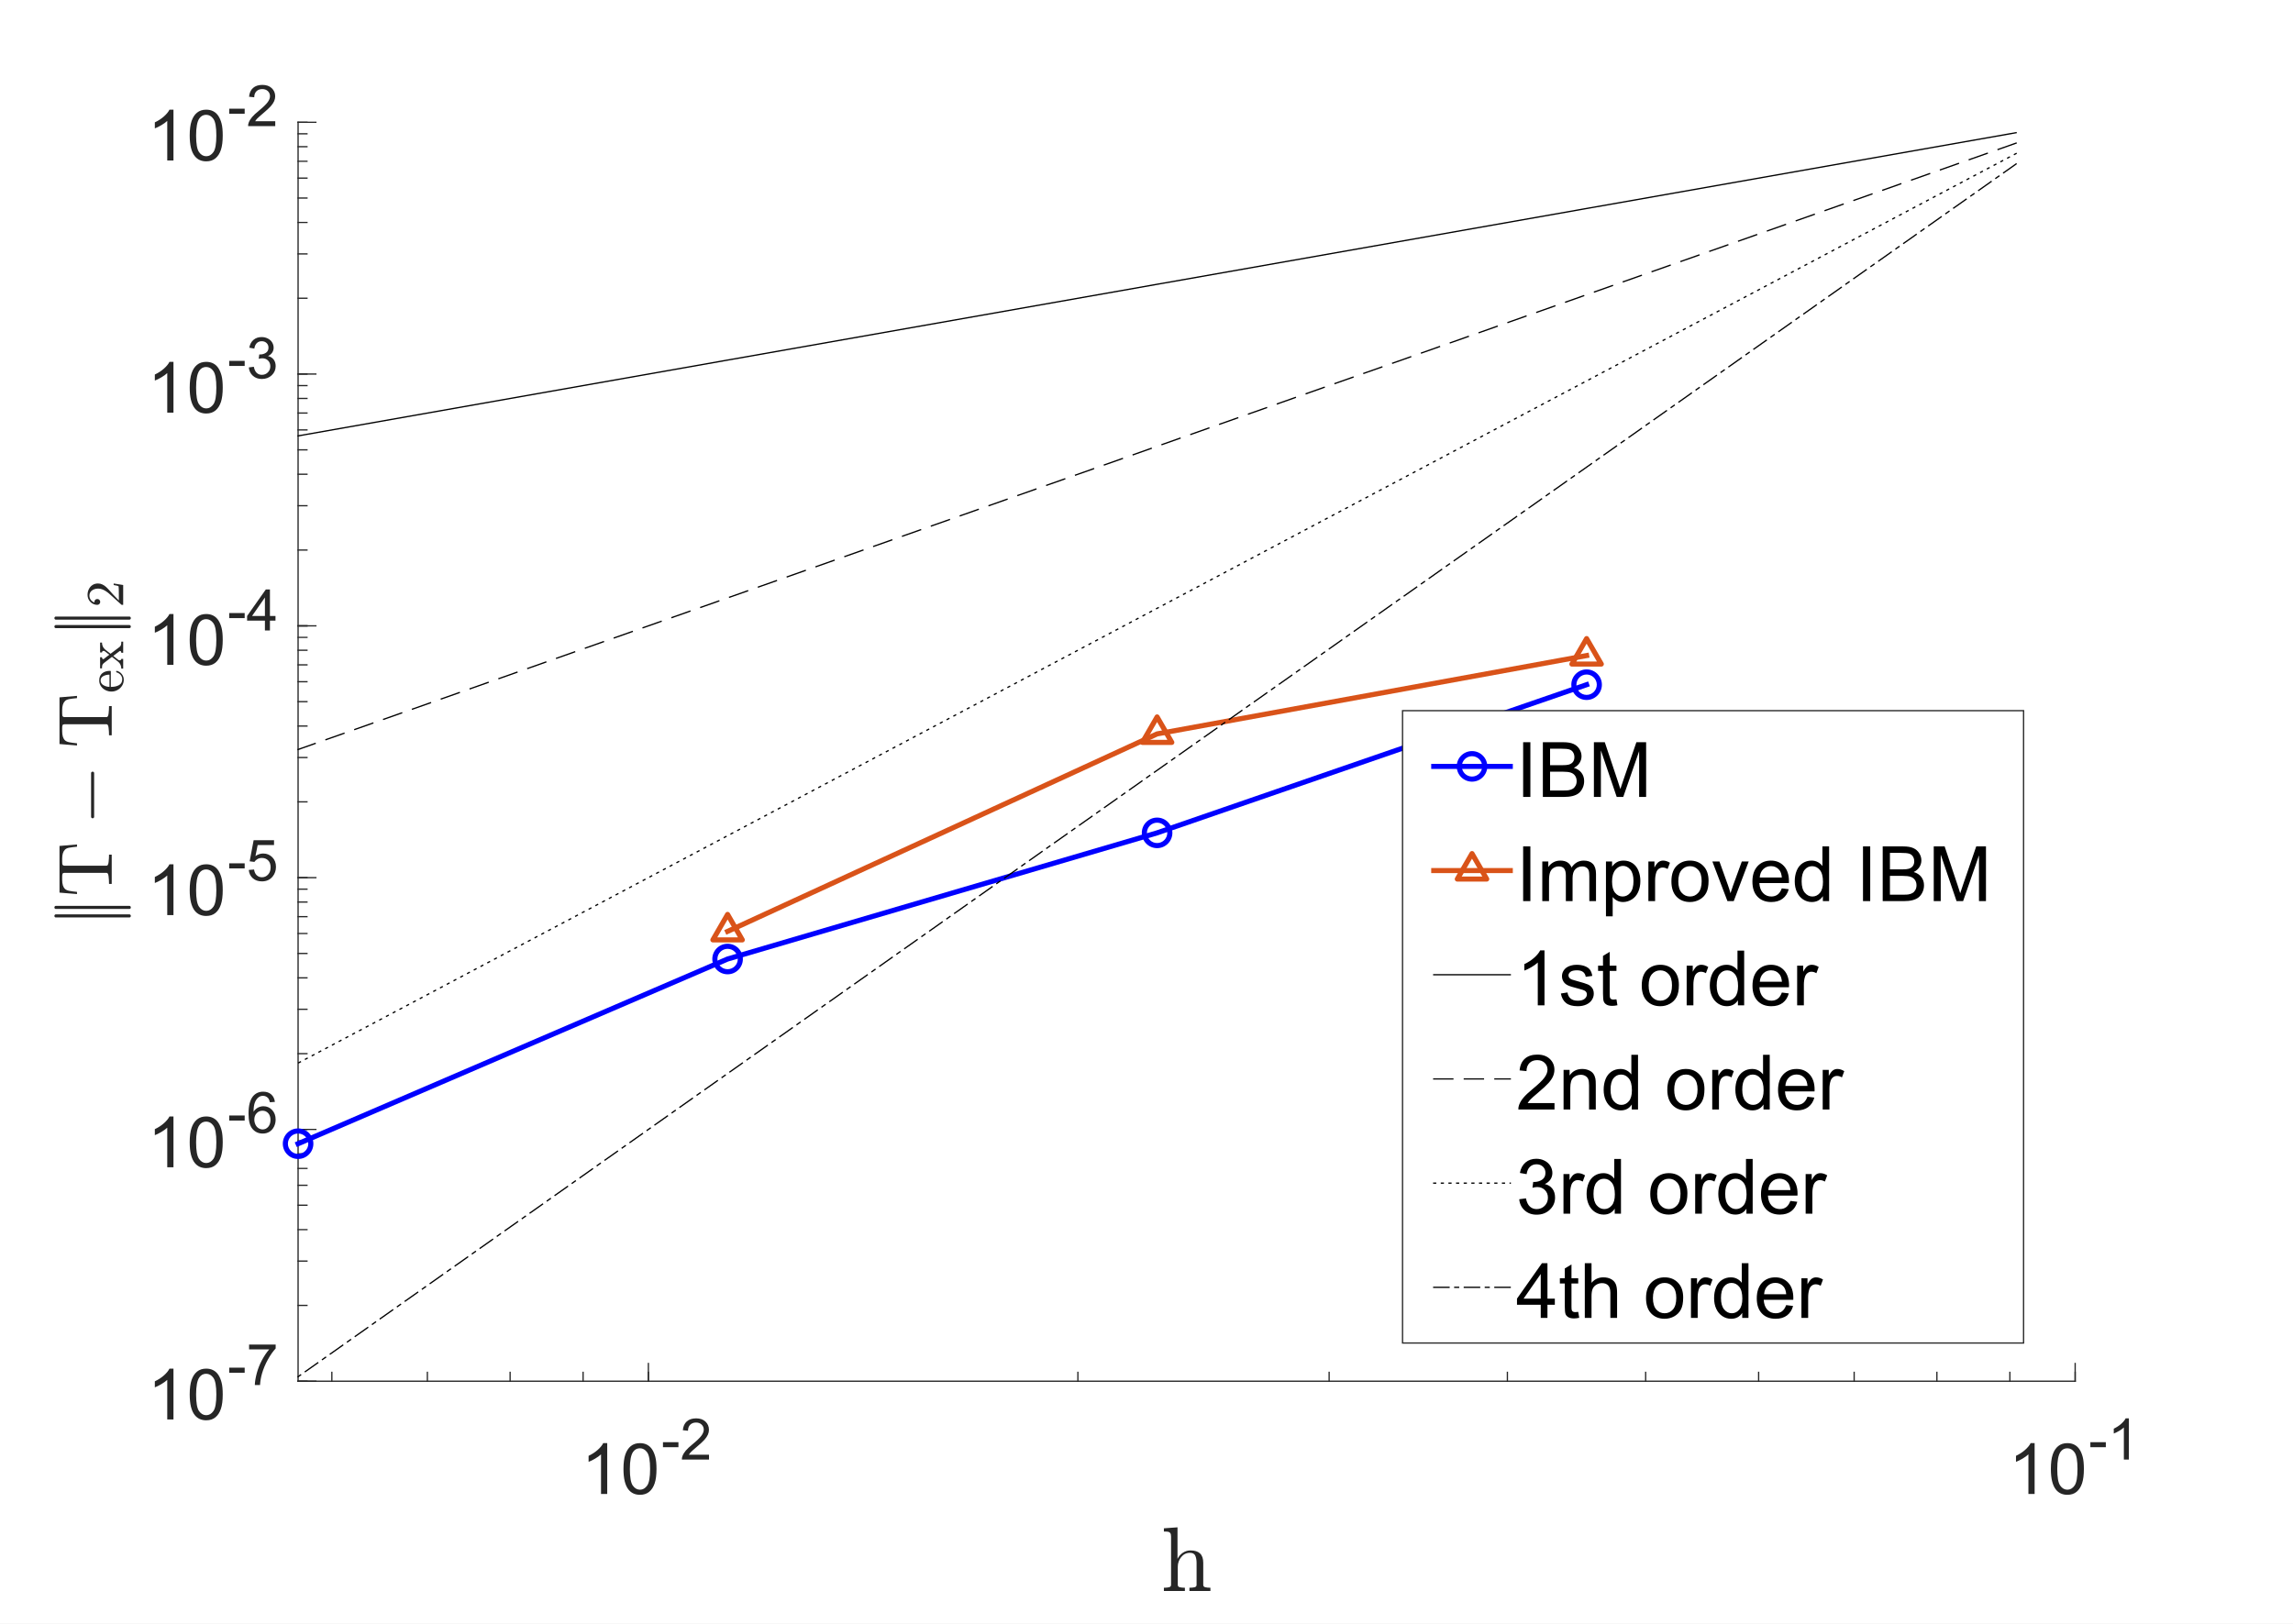 <?xml version="1.0"?>
<!DOCTYPE svg PUBLIC '-//W3C//DTD SVG 1.0//EN'
          'http://www.w3.org/TR/2001/REC-SVG-20010904/DTD/svg10.dtd'>
<svg xmlns:xlink="http://www.w3.org/1999/xlink" style="fill-opacity:1; color-rendering:auto; color-interpolation:auto; text-rendering:auto; stroke:black; stroke-linecap:square; stroke-miterlimit:10; shape-rendering:auto; stroke-opacity:1; fill:black; stroke-dasharray:none; font-weight:normal; stroke-width:1; font-family:'Dialog'; font-style:normal; stroke-linejoin:miter; font-size:12px; stroke-dashoffset:0; image-rendering:auto;" width="1200" height="850" xmlns="http://www.w3.org/2000/svg"
><rect width="100%" height="100%" fill="#333333" stroke="none"/><!--Generated by the Batik Graphics2D SVG Generator--><defs id="genericDefs"
  /><g
  ><defs id="defs1"
    ><clipPath clipPathUnits="userSpaceOnUse" id="clipPath1"
      ><path d="M0 0 L1200 0 L1200 850 L0 850 L0 0 Z"
      /></clipPath
    ></defs
    ><g style="fill:white; stroke:white;"
    ><rect x="0" y="0" width="1200" style="clip-path:url(#clipPath1); stroke:none;" height="850"
    /></g
    ><g style="fill:white; text-rendering:optimizeSpeed; color-rendering:optimizeSpeed; image-rendering:optimizeSpeed; shape-rendering:crispEdges; stroke:white; color-interpolation:sRGB;"
    ><rect x="0" width="1200" height="850" y="0" style="stroke:none;"
      /><path style="stroke:none;" d="M156 723 L1086 723 L1086 64 L156 64 Z"
    /></g
    ><g style="fill:rgb(38,38,38); text-rendering:geometricPrecision; image-rendering:optimizeQuality; color-rendering:optimizeQuality; stroke-linejoin:round; stroke:rgb(38,38,38); color-interpolation:linearRGB; stroke-width:0.667;"
    ><line y2="723" style="fill:none;" x1="156" x2="1086" y1="723"
      /><line y2="713.7" style="fill:none;" x1="339.32" x2="339.32" y1="723"
      /><line y2="713.7" style="fill:none;" x1="1086" x2="1086" y1="723"
      /><line y2="718.35" style="fill:none;" x1="173.669" x2="173.669" y1="723"
      /><line y2="718.35" style="fill:none;" x1="223.657" x2="223.657" y1="723"
      /><line y2="718.35" style="fill:none;" x1="266.959" x2="266.959" y1="723"
      /><line y2="718.35" style="fill:none;" x1="305.153" x2="305.153" y1="723"
      /><line y2="718.35" style="fill:none;" x1="339.32" x2="339.32" y1="723"
      /><line y2="718.35" style="fill:none;" x1="564.093" x2="564.093" y1="723"
      /><line y2="718.35" style="fill:none;" x1="695.577" x2="695.577" y1="723"
      /><line y2="718.35" style="fill:none;" x1="788.866" x2="788.866" y1="723"
      /><line y2="718.35" style="fill:none;" x1="861.227" x2="861.227" y1="723"
      /><line y2="718.35" style="fill:none;" x1="920.35" x2="920.35" y1="723"
      /><line y2="718.35" style="fill:none;" x1="970.338" x2="970.338" y1="723"
      /><line y2="718.35" style="fill:none;" x1="1013.639" x2="1013.639" y1="723"
      /><line y2="718.35" style="fill:none;" x1="1051.834" x2="1051.834" y1="723"
      /><line y2="718.35" style="fill:none;" x1="1086" x2="1086" y1="723"
    /></g
    ><g transform="translate(304,782)" style="font-size:37.333px; fill:rgb(38,38,38); text-rendering:geometricPrecision; color-rendering:optimizeQuality; image-rendering:optimizeQuality; stroke:rgb(38,38,38); color-interpolation:linearRGB;"
    ><path style="stroke:none;" d="M13.781 0 L10.531 0 L10.531 -20.719 Q9.359 -19.609 7.453 -18.484 Q5.547 -17.359 4.031 -16.797 L4.031 -19.953 Q6.75 -21.234 8.797 -23.055 Q10.844 -24.875 11.688 -26.594 L13.781 -26.594 L13.781 0 ZM22.283 -13.062 Q22.283 -17.766 23.251 -20.625 Q24.22 -23.484 26.126 -25.039 Q28.033 -26.594 30.923 -26.594 Q33.048 -26.594 34.658 -25.734 Q36.267 -24.875 37.314 -23.258 Q38.361 -21.641 38.962 -19.32 Q39.564 -17 39.564 -13.062 Q39.564 -8.406 38.603 -5.539 Q37.642 -2.672 35.736 -1.109 Q33.83 0.453 30.923 0.453 Q27.095 0.453 24.908 -2.297 Q22.283 -5.594 22.283 -13.062 ZM25.626 -13.062 Q25.626 -6.547 27.158 -4.383 Q28.689 -2.219 30.923 -2.219 Q33.158 -2.219 34.689 -4.391 Q36.22 -6.562 36.22 -13.062 Q36.22 -19.609 34.689 -21.758 Q33.158 -23.906 30.892 -23.906 Q28.642 -23.906 27.314 -22 Q25.626 -19.578 25.626 -13.062 Z"
    /></g
    ><g transform="translate(346,764)" style="font-size:29.867px; fill:rgb(38,38,38); text-rendering:geometricPrecision; color-rendering:optimizeQuality; image-rendering:optimizeQuality; stroke:rgb(38,38,38); color-interpolation:linearRGB;"
    ><path style="stroke:none;" d="M0.953 -6.453 L0.953 -9.094 L9.047 -9.094 L9.047 -6.453 L0.953 -6.453 ZM25.048 -2.531 L25.048 0 L10.845 0 Q10.813 -0.953 11.157 -1.828 Q11.704 -3.281 12.891 -4.688 Q14.079 -6.094 16.345 -7.938 Q19.845 -10.812 21.071 -12.492 Q22.298 -14.172 22.298 -15.656 Q22.298 -17.234 21.18 -18.305 Q20.063 -19.375 18.266 -19.375 Q16.36 -19.375 15.212 -18.234 Q14.063 -17.094 14.048 -15.078 L11.345 -15.359 Q11.626 -18.391 13.438 -19.977 Q15.251 -21.562 18.313 -21.562 Q21.407 -21.562 23.212 -19.852 Q25.016 -18.141 25.016 -15.594 Q25.016 -14.312 24.485 -13.07 Q23.954 -11.828 22.735 -10.445 Q21.516 -9.062 18.673 -6.672 Q16.298 -4.672 15.626 -3.961 Q14.954 -3.25 14.516 -2.531 L25.048 -2.531 Z"
    /></g
    ><g transform="translate(1051,782)" style="font-size:37.333px; fill:rgb(38,38,38); text-rendering:geometricPrecision; color-rendering:optimizeQuality; image-rendering:optimizeQuality; stroke:rgb(38,38,38); color-interpolation:linearRGB;"
    ><path style="stroke:none;" d="M13.781 0 L10.531 0 L10.531 -20.719 Q9.359 -19.609 7.453 -18.484 Q5.547 -17.359 4.031 -16.797 L4.031 -19.953 Q6.75 -21.234 8.797 -23.055 Q10.844 -24.875 11.688 -26.594 L13.781 -26.594 L13.781 0 ZM22.283 -13.062 Q22.283 -17.766 23.251 -20.625 Q24.22 -23.484 26.126 -25.039 Q28.033 -26.594 30.923 -26.594 Q33.048 -26.594 34.658 -25.734 Q36.267 -24.875 37.314 -23.258 Q38.361 -21.641 38.962 -19.32 Q39.564 -17 39.564 -13.062 Q39.564 -8.406 38.603 -5.539 Q37.642 -2.672 35.736 -1.109 Q33.83 0.453 30.923 0.453 Q27.095 0.453 24.908 -2.297 Q22.283 -5.594 22.283 -13.062 ZM25.626 -13.062 Q25.626 -6.547 27.158 -4.383 Q28.689 -2.219 30.923 -2.219 Q33.158 -2.219 34.689 -4.391 Q36.22 -6.562 36.22 -13.062 Q36.22 -19.609 34.689 -21.758 Q33.158 -23.906 30.892 -23.906 Q28.642 -23.906 27.314 -22 Q25.626 -19.578 25.626 -13.062 Z"
    /></g
    ><g transform="translate(1093,764)" style="font-size:29.867px; fill:rgb(38,38,38); text-rendering:geometricPrecision; color-rendering:optimizeQuality; image-rendering:optimizeQuality; stroke:rgb(38,38,38); color-interpolation:linearRGB;"
    ><path style="stroke:none;" d="M0.953 -6.453 L0.953 -9.094 L9.047 -9.094 L9.047 -6.453 L0.953 -6.453 ZM21.11 0 L18.485 0 L18.485 -16.797 Q17.532 -15.891 15.985 -14.984 Q14.438 -14.078 13.204 -13.625 L13.204 -16.172 Q15.423 -17.219 17.079 -18.695 Q18.735 -20.172 19.423 -21.562 L21.11 -21.562 L21.11 0 Z"
    /></g
    ><g transform="translate(621,792.467)" style="font-size:48px; fill:rgb(38,38,38); text-rendering:geometricPrecision; image-rendering:optimizeQuality; color-rendering:optimizeQuality; font-family:'mwa_cmr10'; stroke:rgb(38,38,38); color-interpolation:linearRGB;"
    ><path style="stroke:none;" d="M-11.896 40.32 L-11.896 38.632 Q-10.255 38.632 -9.201 38.374 Q-8.146 38.117 -8.146 37.101 L-8.146 11.914 Q-8.146 10.617 -8.537 10.046 Q-8.927 9.476 -9.654 9.343 Q-10.38 9.21 -11.896 9.21 L-11.896 7.523 L-4.771 7.007 L-4.771 23.507 Q-3.771 21.523 -1.966 20.312 Q-0.162 19.101 2.026 19.101 Q5.354 19.101 7.026 20.695 Q8.698 22.289 8.698 25.57 L8.698 37.101 Q8.698 38.117 9.753 38.374 Q10.807 38.632 12.448 38.632 L12.448 40.32 L1.464 40.32 L1.464 38.632 Q3.104 38.632 4.159 38.374 Q5.213 38.117 5.213 37.101 L5.213 25.71 Q5.213 23.367 4.534 21.859 Q3.854 20.351 1.745 20.351 Q-1.052 20.351 -2.841 22.578 Q-4.63 24.804 -4.63 27.632 L-4.63 37.101 Q-4.63 38.117 -3.576 38.374 Q-2.521 38.632 -0.911 38.632 L-0.911 40.32 L-11.896 40.32 Z"
    /></g
    ><g style="fill:rgb(38,38,38); text-rendering:geometricPrecision; image-rendering:optimizeQuality; color-rendering:optimizeQuality; stroke-linejoin:round; stroke:rgb(38,38,38); color-interpolation:linearRGB; stroke-width:0.667;"
    ><line y2="64" style="fill:none;" x1="156" x2="156" y1="723"
      /><line y2="723" style="fill:none;" x1="156" x2="165.3" y1="723"
      /><line y2="591.2" style="fill:none;" x1="156" x2="165.3" y1="591.2"
      /><line y2="459.4" style="fill:none;" x1="156" x2="165.3" y1="459.4"
      /><line y2="327.6" style="fill:none;" x1="156" x2="165.3" y1="327.6"
      /><line y2="195.8" style="fill:none;" x1="156" x2="165.3" y1="195.8"
      /><line y2="64" style="fill:none;" x1="156" x2="165.3" y1="64"
      /><line y2="723" style="fill:none;" x1="156" x2="160.65" y1="723"
      /><line y2="683.324" style="fill:none;" x1="156" x2="160.65" y1="683.324"
      /><line y2="660.115" style="fill:none;" x1="156" x2="160.65" y1="660.115"
      /><line y2="643.649" style="fill:none;" x1="156" x2="160.65" y1="643.649"
      /><line y2="630.876" style="fill:none;" x1="156" x2="160.65" y1="630.876"
      /><line y2="620.44" style="fill:none;" x1="156" x2="160.65" y1="620.44"
      /><line y2="611.616" style="fill:none;" x1="156" x2="160.65" y1="611.616"
      /><line y2="603.973" style="fill:none;" x1="156" x2="160.65" y1="603.973"
      /><line y2="597.231" style="fill:none;" x1="156" x2="160.65" y1="597.231"
      /><line y2="591.2" style="fill:none;" x1="156" x2="160.65" y1="591.2"
      /><line y2="551.524" style="fill:none;" x1="156" x2="160.65" y1="551.524"
      /><line y2="528.315" style="fill:none;" x1="156" x2="160.65" y1="528.315"
      /><line y2="511.849" style="fill:none;" x1="156" x2="160.65" y1="511.849"
      /><line y2="499.076" style="fill:none;" x1="156" x2="160.65" y1="499.076"
      /><line y2="488.64" style="fill:none;" x1="156" x2="160.65" y1="488.64"
      /><line y2="479.816" style="fill:none;" x1="156" x2="160.65" y1="479.816"
      /><line y2="472.173" style="fill:none;" x1="156" x2="160.65" y1="472.173"
      /><line y2="465.431" style="fill:none;" x1="156" x2="160.65" y1="465.431"
      /><line y2="459.4" style="fill:none;" x1="156" x2="160.65" y1="459.4"
      /><line y2="419.724" style="fill:none;" x1="156" x2="160.65" y1="419.724"
      /><line y2="396.515" style="fill:none;" x1="156" x2="160.65" y1="396.515"
      /><line y2="380.048" style="fill:none;" x1="156" x2="160.65" y1="380.048"
      /><line y2="367.276" style="fill:none;" x1="156" x2="160.65" y1="367.276"
      /><line y2="356.84" style="fill:none;" x1="156" x2="160.65" y1="356.84"
      /><line y2="348.016" style="fill:none;" x1="156" x2="160.65" y1="348.016"
      /><line y2="340.373" style="fill:none;" x1="156" x2="160.65" y1="340.373"
      /><line y2="333.631" style="fill:none;" x1="156" x2="160.65" y1="333.631"
      /><line y2="327.6" style="fill:none;" x1="156" x2="160.65" y1="327.6"
      /><line y2="327.6" style="fill:none;" x1="156" x2="160.65" y1="327.6"
      /><line y2="287.924" style="fill:none;" x1="156" x2="160.65" y1="287.924"
      /><line y2="264.715" style="fill:none;" x1="156" x2="160.65" y1="264.715"
      /><line y2="248.249" style="fill:none;" x1="156" x2="160.65" y1="248.249"
      /><line y2="235.476" style="fill:none;" x1="156" x2="160.65" y1="235.476"
      /><line y2="225.04" style="fill:none;" x1="156" x2="160.65" y1="225.04"
      /><line y2="216.216" style="fill:none;" x1="156" x2="160.65" y1="216.216"
      /><line y2="208.573" style="fill:none;" x1="156" x2="160.65" y1="208.573"
      /><line y2="201.831" style="fill:none;" x1="156" x2="160.65" y1="201.831"
      /><line y2="195.8" style="fill:none;" x1="156" x2="160.65" y1="195.8"
      /><line y2="156.124" style="fill:none;" x1="156" x2="160.65" y1="156.124"
      /><line y2="132.915" style="fill:none;" x1="156" x2="160.65" y1="132.915"
      /><line y2="116.448" style="fill:none;" x1="156" x2="160.65" y1="116.448"
      /><line y2="103.676" style="fill:none;" x1="156" x2="160.65" y1="103.676"
      /><line y2="93.24" style="fill:none;" x1="156" x2="160.65" y1="93.24"
      /><line y2="84.416" style="fill:none;" x1="156" x2="160.65" y1="84.416"
      /><line y2="76.773" style="fill:none;" x1="156" x2="160.65" y1="76.773"
      /><line y2="70.031" style="fill:none;" x1="156" x2="160.65" y1="70.031"
      /><line y2="64" style="fill:none;" x1="156" x2="160.65" y1="64"
    /></g
    ><g transform="translate(77,743)" style="font-size:37.333px; fill:rgb(38,38,38); text-rendering:geometricPrecision; color-rendering:optimizeQuality; image-rendering:optimizeQuality; stroke:rgb(38,38,38); color-interpolation:linearRGB;"
    ><path style="stroke:none;" d="M13.781 0 L10.531 0 L10.531 -20.719 Q9.359 -19.609 7.453 -18.484 Q5.547 -17.359 4.031 -16.797 L4.031 -19.953 Q6.75 -21.234 8.797 -23.055 Q10.844 -24.875 11.688 -26.594 L13.781 -26.594 L13.781 0 ZM22.283 -13.062 Q22.283 -17.766 23.251 -20.625 Q24.22 -23.484 26.126 -25.039 Q28.033 -26.594 30.923 -26.594 Q33.048 -26.594 34.658 -25.734 Q36.267 -24.875 37.314 -23.258 Q38.361 -21.641 38.962 -19.32 Q39.564 -17 39.564 -13.062 Q39.564 -8.406 38.603 -5.539 Q37.642 -2.672 35.736 -1.109 Q33.83 0.453 30.923 0.453 Q27.095 0.453 24.908 -2.297 Q22.283 -5.594 22.283 -13.062 ZM25.626 -13.062 Q25.626 -6.547 27.158 -4.383 Q28.689 -2.219 30.923 -2.219 Q33.158 -2.219 34.689 -4.391 Q36.22 -6.562 36.22 -13.062 Q36.22 -19.609 34.689 -21.758 Q33.158 -23.906 30.892 -23.906 Q28.642 -23.906 27.314 -22 Q25.626 -19.578 25.626 -13.062 Z"
    /></g
    ><g transform="translate(119,725)" style="font-size:29.867px; fill:rgb(38,38,38); text-rendering:geometricPrecision; color-rendering:optimizeQuality; image-rendering:optimizeQuality; stroke:rgb(38,38,38); color-interpolation:linearRGB;"
    ><path style="stroke:none;" d="M0.953 -6.453 L0.953 -9.094 L9.047 -9.094 L9.047 -6.453 L0.953 -6.453 ZM11.36 -18.656 L11.36 -21.203 L25.266 -21.203 L25.266 -19.141 Q23.204 -16.969 21.196 -13.352 Q19.188 -9.734 18.079 -5.906 Q17.298 -3.203 17.079 0 L14.36 0 Q14.407 -2.531 15.36 -6.125 Q16.313 -9.719 18.095 -13.047 Q19.876 -16.375 21.876 -18.656 L11.36 -18.656 Z"
    /></g
    ><g transform="translate(77,611)" style="font-size:37.333px; fill:rgb(38,38,38); text-rendering:geometricPrecision; color-rendering:optimizeQuality; image-rendering:optimizeQuality; stroke:rgb(38,38,38); color-interpolation:linearRGB;"
    ><path style="stroke:none;" d="M13.781 0 L10.531 0 L10.531 -20.719 Q9.359 -19.609 7.453 -18.484 Q5.547 -17.359 4.031 -16.797 L4.031 -19.953 Q6.75 -21.234 8.797 -23.055 Q10.844 -24.875 11.688 -26.594 L13.781 -26.594 L13.781 0 ZM22.283 -13.062 Q22.283 -17.766 23.251 -20.625 Q24.22 -23.484 26.126 -25.039 Q28.033 -26.594 30.923 -26.594 Q33.048 -26.594 34.658 -25.734 Q36.267 -24.875 37.314 -23.258 Q38.361 -21.641 38.962 -19.32 Q39.564 -17 39.564 -13.062 Q39.564 -8.406 38.603 -5.539 Q37.642 -2.672 35.736 -1.109 Q33.83 0.453 30.923 0.453 Q27.095 0.453 24.908 -2.297 Q22.283 -5.594 22.283 -13.062 ZM25.626 -13.062 Q25.626 -6.547 27.158 -4.383 Q28.689 -2.219 30.923 -2.219 Q33.158 -2.219 34.689 -4.391 Q36.22 -6.562 36.22 -13.062 Q36.22 -19.609 34.689 -21.758 Q33.158 -23.906 30.892 -23.906 Q28.642 -23.906 27.314 -22 Q25.626 -19.578 25.626 -13.062 Z"
    /></g
    ><g transform="translate(119,593)" style="font-size:29.867px; fill:rgb(38,38,38); text-rendering:geometricPrecision; color-rendering:optimizeQuality; image-rendering:optimizeQuality; stroke:rgb(38,38,38); color-interpolation:linearRGB;"
    ><path style="stroke:none;" d="M0.953 -6.453 L0.953 -9.094 L9.047 -9.094 L9.047 -6.453 L0.953 -6.453 ZM24.86 -16.219 L22.251 -16.016 Q21.891 -17.562 21.251 -18.266 Q20.173 -19.391 18.61 -19.391 Q17.345 -19.391 16.391 -18.688 Q15.157 -17.781 14.438 -16.039 Q13.72 -14.297 13.688 -11.078 Q14.641 -12.531 16.016 -13.234 Q17.391 -13.938 18.907 -13.938 Q21.548 -13.938 23.399 -11.992 Q25.251 -10.047 25.251 -6.969 Q25.251 -4.953 24.376 -3.219 Q23.501 -1.484 21.977 -0.562 Q20.454 0.359 18.516 0.359 Q15.22 0.359 13.141 -2.062 Q11.063 -4.484 11.063 -10.047 Q11.063 -16.281 13.36 -19.109 Q15.376 -21.562 18.766 -21.562 Q21.313 -21.562 22.93 -20.141 Q24.548 -18.719 24.86 -16.219 ZM14.095 -6.953 Q14.095 -5.594 14.673 -4.352 Q15.251 -3.109 16.29 -2.453 Q17.329 -1.797 18.485 -1.797 Q20.141 -1.797 21.345 -3.148 Q22.548 -4.5 22.548 -6.812 Q22.548 -9.031 21.36 -10.32 Q20.173 -11.609 18.376 -11.609 Q16.595 -11.609 15.345 -10.32 Q14.095 -9.031 14.095 -6.953 Z"
    /></g
    ><g transform="translate(77,479)" style="font-size:37.333px; fill:rgb(38,38,38); text-rendering:geometricPrecision; color-rendering:optimizeQuality; image-rendering:optimizeQuality; stroke:rgb(38,38,38); color-interpolation:linearRGB;"
    ><path style="stroke:none;" d="M13.781 0 L10.531 0 L10.531 -20.719 Q9.359 -19.609 7.453 -18.484 Q5.547 -17.359 4.031 -16.797 L4.031 -19.953 Q6.75 -21.234 8.797 -23.055 Q10.844 -24.875 11.688 -26.594 L13.781 -26.594 L13.781 0 ZM22.283 -13.062 Q22.283 -17.766 23.251 -20.625 Q24.22 -23.484 26.126 -25.039 Q28.033 -26.594 30.923 -26.594 Q33.048 -26.594 34.658 -25.734 Q36.267 -24.875 37.314 -23.258 Q38.361 -21.641 38.962 -19.32 Q39.564 -17 39.564 -13.062 Q39.564 -8.406 38.603 -5.539 Q37.642 -2.672 35.736 -1.109 Q33.83 0.453 30.923 0.453 Q27.095 0.453 24.908 -2.297 Q22.283 -5.594 22.283 -13.062 ZM25.626 -13.062 Q25.626 -6.547 27.158 -4.383 Q28.689 -2.219 30.923 -2.219 Q33.158 -2.219 34.689 -4.391 Q36.22 -6.562 36.22 -13.062 Q36.22 -19.609 34.689 -21.758 Q33.158 -23.906 30.892 -23.906 Q28.642 -23.906 27.314 -22 Q25.626 -19.578 25.626 -13.062 Z"
    /></g
    ><g transform="translate(119,461)" style="font-size:29.867px; fill:rgb(38,38,38); text-rendering:geometricPrecision; color-rendering:optimizeQuality; image-rendering:optimizeQuality; stroke:rgb(38,38,38); color-interpolation:linearRGB;"
    ><path style="stroke:none;" d="M0.953 -6.453 L0.953 -9.094 L9.047 -9.094 L9.047 -6.453 L0.953 -6.453 ZM11.188 -5.625 L13.954 -5.859 Q14.266 -3.844 15.383 -2.82 Q16.501 -1.797 18.079 -1.797 Q19.985 -1.797 21.305 -3.234 Q22.626 -4.672 22.626 -7.047 Q22.626 -9.297 21.36 -10.602 Q20.095 -11.906 18.032 -11.906 Q16.766 -11.906 15.743 -11.328 Q14.72 -10.75 14.126 -9.828 L11.657 -10.156 L13.735 -21.188 L24.407 -21.188 L24.407 -18.656 L15.845 -18.656 L14.688 -12.891 Q16.626 -14.234 18.735 -14.234 Q21.548 -14.234 23.485 -12.289 Q25.423 -10.344 25.423 -7.281 Q25.423 -4.359 23.72 -2.234 Q21.657 0.359 18.079 0.359 Q15.157 0.359 13.305 -1.281 Q11.454 -2.922 11.188 -5.625 Z"
    /></g
    ><g transform="translate(77,348)" style="font-size:37.333px; fill:rgb(38,38,38); text-rendering:geometricPrecision; color-rendering:optimizeQuality; image-rendering:optimizeQuality; stroke:rgb(38,38,38); color-interpolation:linearRGB;"
    ><path style="stroke:none;" d="M13.781 0 L10.531 0 L10.531 -20.719 Q9.359 -19.609 7.453 -18.484 Q5.547 -17.359 4.031 -16.797 L4.031 -19.953 Q6.75 -21.234 8.797 -23.055 Q10.844 -24.875 11.688 -26.594 L13.781 -26.594 L13.781 0 ZM22.283 -13.062 Q22.283 -17.766 23.251 -20.625 Q24.22 -23.484 26.126 -25.039 Q28.033 -26.594 30.923 -26.594 Q33.048 -26.594 34.658 -25.734 Q36.267 -24.875 37.314 -23.258 Q38.361 -21.641 38.962 -19.32 Q39.564 -17 39.564 -13.062 Q39.564 -8.406 38.603 -5.539 Q37.642 -2.672 35.736 -1.109 Q33.83 0.453 30.923 0.453 Q27.095 0.453 24.908 -2.297 Q22.283 -5.594 22.283 -13.062 ZM25.626 -13.062 Q25.626 -6.547 27.158 -4.383 Q28.689 -2.219 30.923 -2.219 Q33.158 -2.219 34.689 -4.391 Q36.22 -6.562 36.22 -13.062 Q36.22 -19.609 34.689 -21.758 Q33.158 -23.906 30.892 -23.906 Q28.642 -23.906 27.314 -22 Q25.626 -19.578 25.626 -13.062 Z"
    /></g
    ><g transform="translate(119,330)" style="font-size:29.867px; fill:rgb(38,38,38); text-rendering:geometricPrecision; color-rendering:optimizeQuality; image-rendering:optimizeQuality; stroke:rgb(38,38,38); color-interpolation:linearRGB;"
    ><path style="stroke:none;" d="M0.953 -6.453 L0.953 -9.094 L9.047 -9.094 L9.047 -6.453 L0.953 -6.453 ZM19.641 0 L19.641 -5.141 L10.313 -5.141 L10.313 -7.562 L20.126 -21.469 L22.266 -21.469 L22.266 -7.562 L25.173 -7.562 L25.173 -5.141 L22.266 -5.141 L22.266 0 L19.641 0 ZM19.641 -7.562 L19.641 -17.234 L12.907 -7.562 L19.641 -7.562 Z"
    /></g
    ><g transform="translate(77,216)" style="font-size:37.333px; fill:rgb(38,38,38); text-rendering:geometricPrecision; color-rendering:optimizeQuality; image-rendering:optimizeQuality; stroke:rgb(38,38,38); color-interpolation:linearRGB;"
    ><path style="stroke:none;" d="M13.781 0 L10.531 0 L10.531 -20.719 Q9.359 -19.609 7.453 -18.484 Q5.547 -17.359 4.031 -16.797 L4.031 -19.953 Q6.75 -21.234 8.797 -23.055 Q10.844 -24.875 11.688 -26.594 L13.781 -26.594 L13.781 0 ZM22.283 -13.062 Q22.283 -17.766 23.251 -20.625 Q24.22 -23.484 26.126 -25.039 Q28.033 -26.594 30.923 -26.594 Q33.048 -26.594 34.658 -25.734 Q36.267 -24.875 37.314 -23.258 Q38.361 -21.641 38.962 -19.32 Q39.564 -17 39.564 -13.062 Q39.564 -8.406 38.603 -5.539 Q37.642 -2.672 35.736 -1.109 Q33.83 0.453 30.923 0.453 Q27.095 0.453 24.908 -2.297 Q22.283 -5.594 22.283 -13.062 ZM25.626 -13.062 Q25.626 -6.547 27.158 -4.383 Q28.689 -2.219 30.923 -2.219 Q33.158 -2.219 34.689 -4.391 Q36.22 -6.562 36.22 -13.062 Q36.22 -19.609 34.689 -21.758 Q33.158 -23.906 30.892 -23.906 Q28.642 -23.906 27.314 -22 Q25.626 -19.578 25.626 -13.062 Z"
    /></g
    ><g transform="translate(119,198)" style="font-size:29.867px; fill:rgb(38,38,38); text-rendering:geometricPrecision; color-rendering:optimizeQuality; image-rendering:optimizeQuality; stroke:rgb(38,38,38); color-interpolation:linearRGB;"
    ><path style="stroke:none;" d="M0.953 -6.453 L0.953 -9.094 L9.047 -9.094 L9.047 -6.453 L0.953 -6.453 ZM11.204 -5.672 L13.829 -6.016 Q14.282 -3.781 15.376 -2.789 Q16.47 -1.797 18.032 -1.797 Q19.907 -1.797 21.188 -3.086 Q22.47 -4.375 22.47 -6.281 Q22.47 -8.094 21.282 -9.273 Q20.095 -10.453 18.266 -10.453 Q17.516 -10.453 16.391 -10.172 L16.688 -12.484 Q16.954 -12.453 17.11 -12.453 Q18.798 -12.453 20.149 -13.328 Q21.501 -14.203 21.501 -16.047 Q21.501 -17.484 20.516 -18.438 Q19.532 -19.391 17.985 -19.391 Q16.438 -19.391 15.415 -18.43 Q14.391 -17.469 14.095 -15.531 L11.47 -16 Q11.938 -18.641 13.657 -20.102 Q15.376 -21.562 17.923 -21.562 Q19.673 -21.562 21.157 -20.805 Q22.641 -20.047 23.423 -18.75 Q24.204 -17.453 24.204 -15.984 Q24.204 -14.594 23.462 -13.453 Q22.72 -12.312 21.251 -11.625 Q23.157 -11.188 24.212 -9.805 Q25.266 -8.422 25.266 -6.344 Q25.266 -3.531 23.212 -1.578 Q21.157 0.375 18.032 0.375 Q15.204 0.375 13.337 -1.305 Q11.47 -2.984 11.204 -5.672 Z"
    /></g
    ><g transform="translate(77,84)" style="font-size:37.333px; fill:rgb(38,38,38); text-rendering:geometricPrecision; color-rendering:optimizeQuality; image-rendering:optimizeQuality; stroke:rgb(38,38,38); color-interpolation:linearRGB;"
    ><path style="stroke:none;" d="M13.781 0 L10.531 0 L10.531 -20.719 Q9.359 -19.609 7.453 -18.484 Q5.547 -17.359 4.031 -16.797 L4.031 -19.953 Q6.75 -21.234 8.797 -23.055 Q10.844 -24.875 11.688 -26.594 L13.781 -26.594 L13.781 0 ZM22.283 -13.062 Q22.283 -17.766 23.251 -20.625 Q24.22 -23.484 26.126 -25.039 Q28.033 -26.594 30.923 -26.594 Q33.048 -26.594 34.658 -25.734 Q36.267 -24.875 37.314 -23.258 Q38.361 -21.641 38.962 -19.32 Q39.564 -17 39.564 -13.062 Q39.564 -8.406 38.603 -5.539 Q37.642 -2.672 35.736 -1.109 Q33.83 0.453 30.923 0.453 Q27.095 0.453 24.908 -2.297 Q22.283 -5.594 22.283 -13.062 ZM25.626 -13.062 Q25.626 -6.547 27.158 -4.383 Q28.689 -2.219 30.923 -2.219 Q33.158 -2.219 34.689 -4.391 Q36.22 -6.562 36.22 -13.062 Q36.22 -19.609 34.689 -21.758 Q33.158 -23.906 30.892 -23.906 Q28.642 -23.906 27.314 -22 Q25.626 -19.578 25.626 -13.062 Z"
    /></g
    ><g transform="translate(119,66)" style="font-size:29.867px; fill:rgb(38,38,38); text-rendering:geometricPrecision; color-rendering:optimizeQuality; image-rendering:optimizeQuality; stroke:rgb(38,38,38); color-interpolation:linearRGB;"
    ><path style="stroke:none;" d="M0.953 -6.453 L0.953 -9.094 L9.047 -9.094 L9.047 -6.453 L0.953 -6.453 ZM25.048 -2.531 L25.048 0 L10.845 0 Q10.813 -0.953 11.157 -1.828 Q11.704 -3.281 12.891 -4.688 Q14.079 -6.094 16.345 -7.938 Q19.845 -10.812 21.071 -12.492 Q22.298 -14.172 22.298 -15.656 Q22.298 -17.234 21.18 -18.305 Q20.063 -19.375 18.266 -19.375 Q16.36 -19.375 15.212 -18.234 Q14.063 -17.094 14.048 -15.078 L11.345 -15.359 Q11.626 -18.391 13.438 -19.977 Q15.251 -21.562 18.313 -21.562 Q21.407 -21.562 23.212 -19.852 Q25.016 -18.141 25.016 -15.594 Q25.016 -14.312 24.485 -13.07 Q23.954 -11.828 22.735 -10.445 Q21.516 -9.062 18.673 -6.672 Q16.298 -4.672 15.626 -3.961 Q14.954 -3.25 14.516 -2.531 L25.048 -2.531 Z"
    /></g
    ><g transform="translate(72.867,393.5) rotate(-90)" style="font-size:40px; fill:rgb(38,38,38); text-rendering:geometricPrecision; image-rendering:optimizeQuality; color-rendering:optimizeQuality; font-family:'mwa_cmsy10'; stroke:rgb(38,38,38); color-interpolation:linearRGB;"
    ><path style="stroke:none;" d="M-86.734 -5.119 L-86.734 -43.681 Q-86.734 -43.994 -86.5 -44.197 Q-86.266 -44.4 -85.938 -44.4 Q-85.641 -44.4 -85.383 -44.197 Q-85.125 -43.994 -85.125 -43.681 L-85.125 -5.119 Q-85.125 -4.806 -85.383 -4.603 Q-85.641 -4.4 -85.938 -4.4 Q-86.266 -4.4 -86.5 -4.603 Q-86.734 -4.806 -86.734 -5.119 Z"
      /><path style="stroke:none;" d="M-82.29 -5.119 L-82.29 -43.681 Q-82.29 -43.994 -82.055 -44.197 Q-81.821 -44.4 -81.493 -44.4 Q-81.196 -44.4 -80.938 -44.197 Q-80.68 -43.994 -80.68 -43.681 L-80.68 -5.119 Q-80.68 -4.806 -80.938 -4.603 Q-81.196 -4.4 -81.493 -4.4 Q-81.821 -4.4 -82.055 -4.603 Q-82.29 -4.806 -82.29 -5.119 Z"
      /><path style="stroke:none;" d="M-69.179 -14.4 L-69.179 -15.806 Q-67.179 -15.806 -65.28 -16.033 Q-63.382 -16.259 -63.382 -17.072 L-63.382 -39.056 Q-63.382 -39.916 -63.858 -40.119 Q-64.335 -40.322 -65.413 -40.322 L-67.101 -40.322 Q-70.397 -40.322 -71.788 -38.869 Q-72.507 -38.15 -72.819 -36.556 Q-73.132 -34.963 -73.351 -32.572 L-74.491 -32.572 L-73.741 -41.728 L-49.304 -41.728 L-48.538 -32.572 L-49.71 -32.572 Q-49.944 -35.15 -50.226 -36.658 Q-50.507 -38.166 -51.257 -38.869 Q-52.663 -40.322 -55.944 -40.322 L-57.616 -40.322 Q-58.351 -40.322 -58.749 -40.26 Q-59.148 -40.197 -59.398 -39.916 Q-59.648 -39.635 -59.648 -39.056 L-59.648 -17.072 Q-59.648 -16.259 -57.757 -16.033 Q-55.866 -15.806 -53.866 -15.806 L-53.866 -14.4 L-69.179 -14.4 Z"
      /><path style="stroke:none;" d="M-34.089 -23.603 Q-34.417 -23.603 -34.628 -23.853 Q-34.839 -24.103 -34.839 -24.4 Q-34.839 -24.697 -34.628 -24.947 Q-34.417 -25.197 -34.089 -25.197 L-11.136 -25.197 Q-10.823 -25.197 -10.62 -24.947 Q-10.417 -24.697 -10.417 -24.4 Q-10.417 -24.103 -10.62 -23.853 Q-10.823 -23.603 -11.136 -23.603 L-34.089 -23.603 Z"
      /><path style="stroke:none;" d="M8.599 -14.4 L8.599 -15.806 Q10.599 -15.806 12.497 -16.033 Q14.396 -16.259 14.396 -17.072 L14.396 -39.056 Q14.396 -39.916 13.919 -40.119 Q13.443 -40.322 12.364 -40.322 L10.677 -40.322 Q7.38 -40.322 5.989 -38.869 Q5.271 -38.15 4.958 -36.556 Q4.646 -34.963 4.427 -32.572 L3.286 -32.572 L4.036 -41.728 L28.474 -41.728 L29.239 -32.572 L28.067 -32.572 Q27.833 -35.15 27.552 -36.658 Q27.271 -38.166 26.521 -38.869 Q25.114 -40.322 21.833 -40.322 L20.161 -40.322 Q19.427 -40.322 19.028 -40.26 Q18.63 -40.197 18.38 -39.916 Q18.13 -39.635 18.13 -39.056 L18.13 -17.072 Q18.13 -16.259 20.021 -16.033 Q21.911 -15.806 23.911 -15.806 L23.911 -14.4 L8.599 -14.4 Z"
      /><path style="stroke:none;" d="M37.691 -8.088 Q35.988 -8.088 34.558 -8.986 Q33.128 -9.885 32.316 -11.377 Q31.503 -12.869 31.503 -14.541 Q31.503 -16.181 32.245 -17.658 Q32.988 -19.135 34.324 -20.041 Q35.66 -20.947 37.3 -20.947 Q38.581 -20.947 39.535 -20.517 Q40.488 -20.088 41.105 -19.322 Q41.722 -18.556 42.035 -17.517 Q42.347 -16.478 42.347 -15.244 Q42.347 -14.869 42.05 -14.869 L33.956 -14.869 L33.956 -14.572 Q33.956 -12.244 34.886 -10.572 Q35.816 -8.9 37.941 -8.9 Q38.8 -8.9 39.535 -9.283 Q40.269 -9.666 40.808 -10.353 Q41.347 -11.041 41.535 -11.822 Q41.566 -11.916 41.644 -11.994 Q41.722 -12.072 41.816 -12.072 L42.05 -12.072 Q42.347 -12.072 42.347 -11.713 Q41.941 -10.119 40.628 -9.103 Q39.316 -8.088 37.691 -8.088 ZM33.972 -15.572 L40.363 -15.572 Q40.363 -16.619 40.066 -17.697 Q39.769 -18.775 39.089 -19.494 Q38.41 -20.213 37.3 -20.213 Q35.706 -20.213 34.839 -18.728 Q33.972 -17.244 33.972 -15.572 Z"
      /><path style="stroke:none;" d="M43.51 -8.4 L43.51 -9.385 Q44.573 -9.385 45.518 -9.799 Q46.463 -10.213 47.12 -11.041 L49.666 -14.275 L46.354 -18.588 Q45.854 -19.197 45.276 -19.346 Q44.698 -19.494 43.651 -19.494 L43.651 -20.478 L49.463 -20.478 L49.463 -19.494 Q49.104 -19.494 48.784 -19.33 Q48.463 -19.166 48.463 -18.853 Q48.463 -18.744 48.541 -18.588 L50.776 -15.681 L52.463 -17.838 Q52.807 -18.244 52.807 -18.65 Q52.807 -18.994 52.581 -19.244 Q52.354 -19.494 51.979 -19.494 L51.979 -20.478 L57.135 -20.478 L57.135 -19.494 Q56.057 -19.494 55.112 -19.072 Q54.166 -18.65 53.51 -17.838 L51.291 -15.01 L54.87 -10.275 Q55.401 -9.666 55.979 -9.525 Q56.557 -9.385 57.62 -9.385 L57.62 -8.4 L51.791 -8.4 L51.791 -9.385 Q52.135 -9.385 52.448 -9.549 Q52.76 -9.713 52.76 -10.025 Q52.76 -10.15 52.682 -10.275 L50.166 -13.603 L48.151 -11.041 Q47.838 -10.681 47.838 -10.213 Q47.838 -9.885 48.073 -9.635 Q48.307 -9.385 48.62 -9.385 L48.62 -8.4 L43.51 -8.4 Z"
      /><path style="stroke:none;" d="M64.71 -5.119 L64.71 -43.681 Q64.71 -43.994 64.944 -44.197 Q65.179 -44.4 65.507 -44.4 Q65.804 -44.4 66.061 -44.197 Q66.319 -43.994 66.319 -43.681 L66.319 -5.119 Q66.319 -4.806 66.061 -4.603 Q65.804 -4.4 65.507 -4.4 Q65.179 -4.4 64.944 -4.603 Q64.71 -4.806 64.71 -5.119 Z"
      /><path style="stroke:none;" d="M69.155 -5.119 L69.155 -43.681 Q69.155 -43.994 69.389 -44.197 Q69.623 -44.4 69.951 -44.4 Q70.248 -44.4 70.506 -44.197 Q70.764 -43.994 70.764 -43.681 L70.764 -5.119 Q70.764 -4.806 70.506 -4.603 Q70.248 -4.4 69.951 -4.4 Q69.623 -4.4 69.389 -4.603 Q69.155 -4.806 69.155 -5.119 Z"
      /><path style="stroke:none;" d="M76.891 -8.4 L76.891 -9.15 Q76.891 -9.228 76.953 -9.306 L81.297 -14.119 Q82.281 -15.181 82.899 -15.908 Q83.516 -16.635 84.117 -17.58 Q84.719 -18.525 85.063 -19.502 Q85.406 -20.478 85.406 -21.572 Q85.406 -22.713 84.984 -23.76 Q84.563 -24.806 83.727 -25.439 Q82.891 -26.072 81.688 -26.072 Q80.484 -26.072 79.508 -25.338 Q78.531 -24.603 78.141 -23.447 Q78.25 -23.463 78.438 -23.463 Q79.063 -23.463 79.508 -23.041 Q79.953 -22.619 79.953 -21.947 Q79.953 -21.306 79.508 -20.861 Q79.063 -20.416 78.438 -20.416 Q77.781 -20.416 77.336 -20.877 Q76.891 -21.338 76.891 -21.947 Q76.891 -23.01 77.289 -23.931 Q77.688 -24.853 78.43 -25.572 Q79.172 -26.291 80.109 -26.674 Q81.047 -27.056 82.109 -27.056 Q83.703 -27.056 85.086 -26.377 Q86.469 -25.697 87.274 -24.463 Q88.078 -23.228 88.078 -21.572 Q88.078 -20.353 87.547 -19.26 Q87.016 -18.166 86.18 -17.267 Q85.344 -16.369 84.047 -15.236 Q82.75 -14.103 82.344 -13.713 L79.172 -10.666 L81.859 -10.666 Q83.844 -10.666 85.172 -10.705 Q86.5 -10.744 86.594 -10.806 Q86.922 -11.166 87.266 -13.385 L88.078 -13.385 L87.281 -8.4 L76.891 -8.4 Z"
    /></g
    ><g style="stroke-linecap:butt; fill:blue; text-rendering:geometricPrecision; image-rendering:optimizeQuality; color-rendering:optimizeQuality; stroke-linejoin:round; stroke:blue; color-interpolation:linearRGB; stroke-width:2.667;"
    ><path d="M830.32 358.404 L605.546 435.962 L380.773 501.997 L156 598.67" style="fill:none; fill-rule:evenodd;"
      /><path d="M0 -5.333 C2.946 -5.333 5.333 -2.946 5.333 0 L5.333 0 C5.333 2.946 2.946 5.333 -0 5.333 C-2.946 5.333 -5.333 2.946 -5.333 -0 C-5.333 -2.946 -2.946 -5.333 0 -5.333 ZM0 -8 C-4.418 -8 -8 -4.418 -8 -0 C-8 4.418 -4.418 8 -0 8 C4.418 8 8 4.418 8 0 L8 0 C8 -4.418 4.418 -8 0 -8 Z" style="stroke:none;" transform="translate(830.32,358.404)"
      /><path d="M0 -5.333 C2.946 -5.333 5.333 -2.946 5.333 0 L5.333 0 C5.333 2.946 2.946 5.333 -0 5.333 C-2.946 5.333 -5.333 2.946 -5.333 -0 C-5.333 -2.946 -2.946 -5.333 0 -5.333 ZM0 -8 C-4.418 -8 -8 -4.418 -8 -0 C-8 4.418 -4.418 8 -0 8 C4.418 8 8 4.418 8 0 L8 0 C8 -4.418 4.418 -8 0 -8 Z" style="stroke:none;" transform="translate(605.546,435.962)"
      /><path d="M0 -5.333 C2.946 -5.333 5.333 -2.946 5.333 0 L5.333 0 C5.333 2.946 2.946 5.333 -0 5.333 C-2.946 5.333 -5.333 2.946 -5.333 -0 C-5.333 -2.946 -2.946 -5.333 0 -5.333 ZM0 -8 C-4.418 -8 -8 -4.418 -8 -0 C-8 4.418 -4.418 8 -0 8 C4.418 8 8 4.418 8 0 L8 0 C8 -4.418 4.418 -8 0 -8 Z" style="stroke:none;" transform="translate(380.773,501.997)"
      /><path d="M0 -5.333 C2.946 -5.333 5.333 -2.946 5.333 0 L5.333 0 C5.333 2.946 2.946 5.333 -0 5.333 C-2.946 5.333 -5.333 2.946 -5.333 -0 C-5.333 -2.946 -2.946 -5.333 0 -5.333 ZM0 -8 C-4.418 -8 -8 -4.418 -8 -0 C-8 4.418 -4.418 8 -0 8 C4.418 8 8 4.418 8 0 L8 0 C8 -4.418 4.418 -8 0 -8 Z" style="stroke:none;" transform="translate(156,598.67)"
      /><path d="M830.32 343.157 L605.546 384.161 L380.773 487.537" style="fill:none; fill-rule:evenodd; stroke:rgb(217,83,25);"
      /><path d="M0 -8.887 L-7.696 4.443 L7.696 4.443 Z" style="fill:none; stroke:rgb(217,83,25); stroke-linejoin:miter;" transform="translate(830.32,343.157)"
      /><path d="M0 -8.887 L-7.696 4.443 L7.696 4.443 Z" style="fill:none; stroke:rgb(217,83,25); stroke-linejoin:miter;" transform="translate(605.546,384.161)"
      /><path d="M0 -8.887 L-7.696 4.443 L7.696 4.443 Z" style="fill:none; stroke:rgb(217,83,25); stroke-linejoin:miter;" transform="translate(380.773,487.537)"
      /><path d="M1055.093 69.456 L830.32 109.131 L605.546 148.807 L380.773 188.483 L156 228.159" style="fill:none; stroke-width:0.667; fill-rule:evenodd; stroke:black;"
    /></g
    ><g style="stroke-linecap:butt; text-rendering:geometricPrecision; image-rendering:optimizeQuality; color-rendering:optimizeQuality; stroke-linejoin:bevel; stroke-dasharray:10,6; color-interpolation:linearRGB; stroke-width:0.667; stroke-miterlimit:1;"
    ><path d="M1055.093 74.911 L830.32 154.263 L605.546 233.614 L380.773 312.966 L156 392.317" style="fill:none; fill-rule:evenodd;"
      /><path d="M1055.093 80.367 L830.32 199.394 L605.546 318.421 L380.773 437.449 L156 556.476" style="fill:none; stroke-dasharray:1,3; fill-rule:evenodd;"
      /><path d="M1055.093 85.822 L830.32 244.525 L605.546 403.228 L380.773 561.931 L156 720.634" style="fill:none; stroke-dasharray:8,3,2,3; fill-rule:evenodd;"
    /></g
    ><g style="fill:white; text-rendering:optimizeSpeed; color-rendering:optimizeSpeed; image-rendering:optimizeSpeed; shape-rendering:crispEdges; stroke:white; color-interpolation:sRGB;"
    ><path style="stroke:none;" d="M1059 703 L1059 372 L734 372 L734 703 Z"
    /></g
    ><g transform="translate(793.378,401.158)" style="text-rendering:geometricPrecision; font-size:40px; color-interpolation:linearRGB; color-rendering:optimizeQuality; image-rendering:optimizeQuality;"
    ><path style="stroke:none;" d="M3.734 16 L3.734 -12.641 L7.516 -12.641 L7.516 16 L3.734 16 ZM14.051 16 L14.051 -12.641 L24.785 -12.641 Q28.066 -12.641 30.051 -11.766 Q32.035 -10.891 33.16 -9.086 Q34.285 -7.281 34.285 -5.312 Q34.285 -3.469 33.285 -1.852 Q32.285 -0.234 30.27 0.766 Q32.879 1.531 34.27 3.367 Q35.66 5.203 35.66 7.703 Q35.66 9.703 34.816 11.438 Q33.973 13.172 32.723 14.109 Q31.473 15.047 29.582 15.523 Q27.691 16 24.957 16 L14.051 16 ZM17.832 -0.609 L24.02 -0.609 Q26.551 -0.609 27.645 -0.938 Q29.082 -1.359 29.816 -2.359 Q30.551 -3.359 30.551 -4.859 Q30.551 -6.281 29.863 -7.367 Q29.176 -8.453 27.91 -8.852 Q26.645 -9.25 23.551 -9.25 L17.832 -9.25 L17.832 -0.609 ZM17.832 12.625 L24.957 12.625 Q26.801 12.625 27.535 12.484 Q28.848 12.25 29.73 11.703 Q30.613 11.156 31.176 10.109 Q31.738 9.062 31.738 7.703 Q31.738 6.094 30.918 4.914 Q30.098 3.734 28.645 3.258 Q27.191 2.781 24.457 2.781 L17.832 2.781 L17.832 12.625 ZM40.762 16 L40.762 -12.641 L46.465 -12.641 L53.246 7.641 Q54.184 10.469 54.605 11.875 Q55.105 10.312 56.137 7.281 L62.996 -12.641 L68.09 -12.641 L68.09 16 L64.434 16 L64.434 -7.969 L56.121 16 L52.699 16 L44.418 -8.375 L44.418 16 L40.762 16 Z"
    /></g
    ><g style="stroke-linecap:butt; fill:blue; text-rendering:geometricPrecision; image-rendering:optimizeQuality; color-rendering:optimizeQuality; stroke-linejoin:round; stroke:blue; color-interpolation:linearRGB; stroke-width:2.667;"
    ><line y2="401.158" style="fill:none;" x1="750.328" x2="790.375" y1="401.158"
      /><path d="M0 -5.333 C2.946 -5.333 5.333 -2.946 5.333 0 L5.333 0 C5.333 2.946 2.946 5.333 -0 5.333 C-2.946 5.333 -5.333 2.946 -5.333 -0 C-5.333 -2.946 -2.946 -5.333 0 -5.333 ZM0 -8 C-4.418 -8 -8 -4.418 -8 -0 C-8 4.418 -4.418 8 -0 8 C4.418 8 8 4.418 8 0 L8 0 C8 -4.418 4.418 -8 0 -8 Z" style="stroke:none;" transform="translate(770.351,401.158)"
    /></g
    ><g transform="translate(793.378,455.695)" style="text-rendering:geometricPrecision; font-size:40px; color-interpolation:linearRGB; color-rendering:optimizeQuality; image-rendering:optimizeQuality;"
    ><path style="stroke:none;" d="M3.734 16 L3.734 -12.641 L7.516 -12.641 L7.516 16 L3.734 16 ZM13.754 16 L13.754 -4.75 L16.895 -4.75 L16.895 -1.828 Q17.879 -3.359 19.496 -4.289 Q21.113 -5.219 23.191 -5.219 Q25.488 -5.219 26.965 -4.258 Q28.441 -3.297 29.051 -1.578 Q31.504 -5.219 35.457 -5.219 Q38.535 -5.219 40.199 -3.508 Q41.863 -1.797 41.863 1.766 L41.863 16 L38.363 16 L38.363 2.938 Q38.363 0.828 38.02 -0.102 Q37.676 -1.031 36.777 -1.602 Q35.879 -2.172 34.676 -2.172 Q32.488 -2.172 31.043 -0.711 Q29.598 0.75 29.598 3.953 L29.598 16 L26.082 16 L26.082 2.516 Q26.082 0.172 25.223 -1 Q24.363 -2.172 22.41 -2.172 Q20.926 -2.172 19.66 -1.391 Q18.395 -0.609 17.832 0.898 Q17.27 2.406 17.27 5.234 L17.27 16 L13.754 16 ZM47.074 23.953 L47.074 -4.75 L50.277 -4.75 L50.277 -2.047 Q51.402 -3.625 52.832 -4.422 Q54.262 -5.219 56.293 -5.219 Q58.949 -5.219 60.98 -3.852 Q63.012 -2.484 64.043 0.008 Q65.074 2.5 65.074 5.469 Q65.074 8.656 63.934 11.203 Q62.793 13.75 60.613 15.109 Q58.434 16.469 56.043 16.469 Q54.277 16.469 52.879 15.727 Q51.48 14.984 50.59 13.844 L50.59 23.953 L47.074 23.953 ZM50.262 5.75 Q50.262 9.75 51.879 11.664 Q53.496 13.578 55.809 13.578 Q58.152 13.578 59.816 11.594 Q61.48 9.609 61.48 5.453 Q61.48 1.484 59.855 -0.484 Q58.23 -2.453 55.965 -2.453 Q53.715 -2.453 51.988 -0.359 Q50.262 1.734 50.262 5.75 ZM69.273 16 L69.273 -4.75 L72.445 -4.75 L72.445 -1.594 Q73.648 -3.812 74.68 -4.516 Q75.711 -5.219 76.93 -5.219 Q78.711 -5.219 80.555 -4.078 L79.336 -0.812 Q78.055 -1.578 76.758 -1.578 Q75.602 -1.578 74.688 -0.883 Q73.773 -0.188 73.383 1.031 Q72.789 2.906 72.789 5.141 L72.789 16 L69.273 16 ZM81.328 5.625 Q81.328 -0.141 84.531 -2.906 Q87.203 -5.219 91.062 -5.219 Q95.328 -5.219 98.047 -2.414 Q100.766 0.391 100.766 5.328 Q100.766 9.344 99.562 11.633 Q98.359 13.922 96.062 15.195 Q93.766 16.469 91.062 16.469 Q86.703 16.469 84.016 13.672 Q81.328 10.875 81.328 5.625 ZM84.938 5.625 Q84.938 9.609 86.68 11.594 Q88.422 13.578 91.062 13.578 Q93.672 13.578 95.414 11.586 Q97.156 9.594 97.156 5.516 Q97.156 1.656 95.406 -0.32 Q93.656 -2.297 91.062 -2.297 Q88.422 -2.297 86.68 -0.328 Q84.938 1.641 84.938 5.625 ZM110.652 16 L102.762 -4.75 L106.465 -4.75 L110.918 7.672 Q111.637 9.688 112.246 11.859 Q112.715 10.219 113.559 7.906 L118.168 -4.75 L121.777 -4.75 L113.934 16 L110.652 16 ZM139.09 9.312 L142.715 9.766 Q141.856 12.953 139.535 14.711 Q137.215 16.469 133.59 16.469 Q129.043 16.469 126.379 13.664 Q123.715 10.859 123.715 5.797 Q123.715 0.562 126.41 -2.328 Q129.106 -5.219 133.402 -5.219 Q137.559 -5.219 140.199 -2.383 Q142.84 0.453 142.84 5.594 Q142.84 5.906 142.809 6.531 L127.34 6.531 Q127.543 9.938 129.277 11.758 Q131.012 13.578 133.621 13.578 Q135.543 13.578 136.91 12.562 Q138.277 11.547 139.09 9.312 ZM127.543 3.641 L139.121 3.641 Q138.887 1.016 137.793 -0.297 Q136.121 -2.328 133.434 -2.328 Q131.012 -2.328 129.363 -0.703 Q127.715 0.922 127.543 3.641 ZM160.586 16 L160.586 13.375 Q158.617 16.469 154.789 16.469 Q152.305 16.469 150.227 15.102 Q148.148 13.734 147.008 11.281 Q145.867 8.828 145.867 5.641 Q145.867 2.547 146.898 0.016 Q147.93 -2.516 150 -3.867 Q152.07 -5.219 154.633 -5.219 Q156.508 -5.219 157.969 -4.422 Q159.43 -3.625 160.352 -2.359 L160.352 -12.641 L163.852 -12.641 L163.852 16 L160.586 16 ZM149.477 5.641 Q149.477 9.625 151.156 11.602 Q152.836 13.578 155.117 13.578 Q157.43 13.578 159.039 11.695 Q160.648 9.812 160.648 5.938 Q160.648 1.688 159.008 -0.305 Q157.367 -2.297 154.961 -2.297 Q152.617 -2.297 151.047 -0.383 Q149.477 1.531 149.477 5.641 ZM181.586 16 L181.586 -12.641 L185.367 -12.641 L185.367 16 L181.586 16 ZM191.902 16 L191.902 -12.641 L202.637 -12.641 Q205.918 -12.641 207.902 -11.766 Q209.887 -10.891 211.012 -9.086 Q212.137 -7.281 212.137 -5.312 Q212.137 -3.469 211.137 -1.852 Q210.137 -0.234 208.121 0.766 Q210.731 1.531 212.121 3.367 Q213.512 5.203 213.512 7.703 Q213.512 9.703 212.668 11.438 Q211.824 13.172 210.574 14.109 Q209.324 15.047 207.434 15.523 Q205.543 16 202.809 16 L191.902 16 ZM195.684 -0.609 L201.871 -0.609 Q204.402 -0.609 205.496 -0.938 Q206.934 -1.359 207.668 -2.359 Q208.402 -3.359 208.402 -4.859 Q208.402 -6.281 207.715 -7.367 Q207.027 -8.453 205.762 -8.852 Q204.496 -9.25 201.402 -9.25 L195.684 -9.25 L195.684 -0.609 ZM195.684 12.625 L202.809 12.625 Q204.652 12.625 205.387 12.484 Q206.699 12.25 207.582 11.703 Q208.465 11.156 209.027 10.109 Q209.59 9.062 209.59 7.703 Q209.59 6.094 208.769 4.914 Q207.949 3.734 206.496 3.258 Q205.043 2.781 202.309 2.781 L195.684 2.781 L195.684 12.625 ZM218.613 16 L218.613 -12.641 L224.316 -12.641 L231.098 7.641 Q232.035 10.469 232.457 11.875 Q232.957 10.312 233.988 7.281 L240.848 -12.641 L245.941 -12.641 L245.941 16 L242.285 16 L242.285 -7.969 L233.973 16 L230.551 16 L222.269 -8.375 L222.269 16 L218.613 16 Z"
    /></g
    ><g style="stroke-linecap:butt; fill:rgb(217,83,25); text-rendering:geometricPrecision; image-rendering:optimizeQuality; color-rendering:optimizeQuality; stroke-linejoin:round; stroke:rgb(217,83,25); color-interpolation:linearRGB; stroke-width:2.667;"
    ><line y2="455.695" style="fill:none;" x1="750.328" x2="790.375" y1="455.695"
      /><path d="M0 -8.887 L-7.696 4.443 L7.696 4.443 Z" style="fill:none; stroke-linejoin:miter;" transform="translate(770.351,455.695)"
    /></g
    ><g transform="translate(793.378,510.232)" style="text-rendering:geometricPrecision; font-size:40px; color-interpolation:linearRGB; color-rendering:optimizeQuality; image-rendering:optimizeQuality;"
    ><path style="stroke:none;" d="M14.906 16 L11.391 16 L11.391 -6.406 Q10.125 -5.188 8.062 -3.977 Q6 -2.766 4.359 -2.172 L4.359 -5.562 Q7.312 -6.953 9.516 -8.922 Q11.719 -10.891 12.641 -12.75 L14.906 -12.75 L14.906 16 ZM23.48 9.812 L26.949 9.266 Q27.246 11.344 28.582 12.461 Q29.918 13.578 32.324 13.578 Q34.746 13.578 35.918 12.594 Q37.09 11.609 37.09 10.281 Q37.09 9.078 36.059 8.406 Q35.34 7.938 32.465 7.203 Q28.59 6.234 27.098 5.523 Q25.605 4.812 24.832 3.547 Q24.059 2.281 24.059 0.766 Q24.059 -0.625 24.699 -1.805 Q25.34 -2.984 26.434 -3.766 Q27.246 -4.375 28.66 -4.797 Q30.074 -5.219 31.699 -5.219 Q34.137 -5.219 35.988 -4.516 Q37.84 -3.812 38.715 -2.609 Q39.59 -1.406 39.918 0.609 L36.48 1.078 Q36.246 -0.531 35.129 -1.43 Q34.012 -2.328 31.949 -2.328 Q29.527 -2.328 28.496 -1.523 Q27.465 -0.719 27.465 0.359 Q27.465 1.031 27.887 1.578 Q28.324 2.156 29.246 2.516 Q29.762 2.719 32.34 3.422 Q36.074 4.422 37.551 5.055 Q39.027 5.688 39.863 6.898 Q40.699 8.109 40.699 9.906 Q40.699 11.656 39.676 13.211 Q38.652 14.766 36.723 15.617 Q34.793 16.469 32.34 16.469 Q28.309 16.469 26.184 14.789 Q24.059 13.109 23.48 9.812 ZM52.559 12.859 L53.074 15.953 Q51.59 16.281 50.418 16.281 Q48.496 16.281 47.441 15.672 Q46.387 15.062 45.957 14.078 Q45.527 13.094 45.527 9.922 L45.527 -2.016 L42.949 -2.016 L42.949 -4.75 L45.527 -4.75 L45.527 -9.875 L49.027 -11.984 L49.027 -4.75 L52.559 -4.75 L52.559 -2.016 L49.027 -2.016 L49.027 10.125 Q49.027 11.625 49.215 12.055 Q49.402 12.484 49.816 12.734 Q50.23 12.984 51.012 12.984 Q51.605 12.984 52.559 12.859 ZM65.801 5.625 Q65.801 -0.141 69.004 -2.906 Q71.676 -5.219 75.535 -5.219 Q79.801 -5.219 82.519 -2.414 Q85.238 0.391 85.238 5.328 Q85.238 9.344 84.035 11.633 Q82.832 13.922 80.535 15.195 Q78.238 16.469 75.535 16.469 Q71.176 16.469 68.488 13.672 Q65.801 10.875 65.801 5.625 ZM69.41 5.625 Q69.41 9.609 71.152 11.594 Q72.894 13.578 75.535 13.578 Q78.144 13.578 79.887 11.586 Q81.629 9.594 81.629 5.516 Q81.629 1.656 79.879 -0.32 Q78.129 -2.297 75.535 -2.297 Q72.894 -2.297 71.152 -0.328 Q69.41 1.641 69.41 5.625 ZM89.312 16 L89.312 -4.75 L92.484 -4.75 L92.484 -1.594 Q93.688 -3.812 94.719 -4.516 Q95.75 -5.219 96.969 -5.219 Q98.75 -5.219 100.594 -4.078 L99.375 -0.812 Q98.094 -1.578 96.797 -1.578 Q95.641 -1.578 94.727 -0.883 Q93.812 -0.188 93.422 1.031 Q92.828 2.906 92.828 5.141 L92.828 16 L89.312 16 ZM116.133 16 L116.133 13.375 Q114.164 16.469 110.336 16.469 Q107.852 16.469 105.773 15.102 Q103.695 13.734 102.555 11.281 Q101.414 8.828 101.414 5.641 Q101.414 2.547 102.445 0.016 Q103.477 -2.516 105.547 -3.867 Q107.617 -5.219 110.18 -5.219 Q112.055 -5.219 113.516 -4.422 Q114.977 -3.625 115.898 -2.359 L115.898 -12.641 L119.398 -12.641 L119.398 16 L116.133 16 ZM105.023 5.641 Q105.023 9.625 106.703 11.602 Q108.383 13.578 110.664 13.578 Q112.977 13.578 114.586 11.695 Q116.195 9.812 116.195 5.938 Q116.195 1.688 114.555 -0.305 Q112.914 -2.297 110.508 -2.297 Q108.164 -2.297 106.594 -0.383 Q105.023 1.531 105.023 5.641 ZM139.129 9.312 L142.754 9.766 Q141.894 12.953 139.574 14.711 Q137.254 16.469 133.629 16.469 Q129.082 16.469 126.418 13.664 Q123.754 10.859 123.754 5.797 Q123.754 0.562 126.449 -2.328 Q129.144 -5.219 133.441 -5.219 Q137.598 -5.219 140.238 -2.383 Q142.879 0.453 142.879 5.594 Q142.879 5.906 142.848 6.531 L127.379 6.531 Q127.582 9.938 129.316 11.758 Q131.051 13.578 133.66 13.578 Q135.582 13.578 136.949 12.562 Q138.316 11.547 139.129 9.312 ZM127.582 3.641 L139.16 3.641 Q138.926 1.016 137.832 -0.297 Q136.16 -2.328 133.473 -2.328 Q131.051 -2.328 129.402 -0.703 Q127.754 0.922 127.582 3.641 ZM147.125 16 L147.125 -4.75 L150.297 -4.75 L150.297 -1.594 Q151.5 -3.812 152.531 -4.516 Q153.562 -5.219 154.781 -5.219 Q156.562 -5.219 158.406 -4.078 L157.188 -0.812 Q155.906 -1.578 154.609 -1.578 Q153.453 -1.578 152.539 -0.883 Q151.625 -0.188 151.234 1.031 Q150.641 2.906 150.641 5.141 L150.641 16 L147.125 16 Z"
    /></g
    ><g style="stroke-linecap:butt; text-rendering:geometricPrecision; color-rendering:optimizeQuality; image-rendering:optimizeQuality; stroke-linejoin:round; color-interpolation:linearRGB; stroke-width:0.667;"
    ><line y2="510.232" style="fill:none;" x1="750.328" x2="790.375" y1="510.232"
    /></g
    ><g transform="translate(793.378,564.768)" style="text-rendering:geometricPrecision; font-size:40px; color-interpolation:linearRGB; color-rendering:optimizeQuality; image-rendering:optimizeQuality;"
    ><path style="stroke:none;" d="M20.141 12.625 L20.141 16 L1.219 16 Q1.172 14.734 1.625 13.562 Q2.344 11.625 3.938 9.75 Q5.531 7.875 8.531 5.406 Q13.203 1.578 14.844 -0.656 Q16.484 -2.891 16.484 -4.875 Q16.484 -6.969 14.992 -8.406 Q13.5 -9.844 11.094 -9.844 Q8.562 -9.844 7.039 -8.32 Q5.516 -6.797 5.484 -4.094 L1.875 -4.469 Q2.25 -8.516 4.672 -10.633 Q7.094 -12.75 11.172 -12.75 Q15.297 -12.75 17.695 -10.469 Q20.094 -8.188 20.094 -4.797 Q20.094 -3.078 19.391 -1.422 Q18.688 0.234 17.062 2.07 Q15.438 3.906 11.641 7.109 Q8.484 9.766 7.586 10.711 Q6.688 11.656 6.094 12.625 L20.141 12.625 ZM24.887 16 L24.887 -4.75 L28.043 -4.75 L28.043 -1.797 Q30.34 -5.219 34.652 -5.219 Q36.527 -5.219 38.098 -4.539 Q39.668 -3.859 40.449 -2.766 Q41.23 -1.672 41.543 -0.172 Q41.746 0.797 41.746 3.25 L41.746 16 L38.23 16 L38.23 3.375 Q38.23 1.234 37.816 0.172 Q37.402 -0.891 36.355 -1.531 Q35.309 -2.172 33.902 -2.172 Q31.668 -2.172 30.035 -0.742 Q28.402 0.688 28.402 4.672 L28.402 16 L24.887 16 ZM60.586 16 L60.586 13.375 Q58.617 16.469 54.789 16.469 Q52.305 16.469 50.227 15.102 Q48.148 13.734 47.008 11.281 Q45.867 8.828 45.867 5.641 Q45.867 2.547 46.898 0.016 Q47.93 -2.516 50 -3.867 Q52.07 -5.219 54.633 -5.219 Q56.508 -5.219 57.969 -4.422 Q59.43 -3.625 60.352 -2.359 L60.352 -12.641 L63.852 -12.641 L63.852 16 L60.586 16 ZM49.477 5.641 Q49.477 9.625 51.156 11.602 Q52.836 13.578 55.117 13.578 Q57.43 13.578 59.039 11.695 Q60.648 9.812 60.648 5.938 Q60.648 1.688 59.008 -0.305 Q57.367 -2.297 54.961 -2.297 Q52.617 -2.297 51.047 -0.383 Q49.477 1.531 49.477 5.641 ZM79.18 5.625 Q79.18 -0.141 82.383 -2.906 Q85.055 -5.219 88.914 -5.219 Q93.18 -5.219 95.898 -2.414 Q98.617 0.391 98.617 5.328 Q98.617 9.344 97.414 11.633 Q96.211 13.922 93.914 15.195 Q91.617 16.469 88.914 16.469 Q84.555 16.469 81.867 13.672 Q79.18 10.875 79.18 5.625 ZM82.789 5.625 Q82.789 9.609 84.531 11.594 Q86.273 13.578 88.914 13.578 Q91.523 13.578 93.266 11.586 Q95.008 9.594 95.008 5.516 Q95.008 1.656 93.258 -0.32 Q91.508 -2.297 88.914 -2.297 Q86.273 -2.297 84.531 -0.328 Q82.789 1.641 82.789 5.625 ZM102.691 16 L102.691 -4.75 L105.863 -4.75 L105.863 -1.594 Q107.066 -3.812 108.098 -4.516 Q109.129 -5.219 110.348 -5.219 Q112.129 -5.219 113.973 -4.078 L112.754 -0.812 Q111.473 -1.578 110.176 -1.578 Q109.019 -1.578 108.106 -0.883 Q107.191 -0.188 106.801 1.031 Q106.207 2.906 106.207 5.141 L106.207 16 L102.691 16 ZM129.512 16 L129.512 13.375 Q127.543 16.469 123.715 16.469 Q121.231 16.469 119.152 15.102 Q117.074 13.734 115.934 11.281 Q114.793 8.828 114.793 5.641 Q114.793 2.547 115.824 0.016 Q116.856 -2.516 118.926 -3.867 Q120.996 -5.219 123.559 -5.219 Q125.434 -5.219 126.894 -4.422 Q128.356 -3.625 129.277 -2.359 L129.277 -12.641 L132.777 -12.641 L132.777 16 L129.512 16 ZM118.402 5.641 Q118.402 9.625 120.082 11.602 Q121.762 13.578 124.043 13.578 Q126.356 13.578 127.965 11.695 Q129.574 9.812 129.574 5.938 Q129.574 1.688 127.934 -0.305 Q126.293 -2.297 123.887 -2.297 Q121.543 -2.297 119.973 -0.383 Q118.402 1.531 118.402 5.641 ZM152.508 9.312 L156.133 9.766 Q155.273 12.953 152.953 14.711 Q150.633 16.469 147.008 16.469 Q142.461 16.469 139.797 13.664 Q137.133 10.859 137.133 5.797 Q137.133 0.562 139.828 -2.328 Q142.523 -5.219 146.82 -5.219 Q150.977 -5.219 153.617 -2.383 Q156.258 0.453 156.258 5.594 Q156.258 5.906 156.227 6.531 L140.758 6.531 Q140.961 9.938 142.695 11.758 Q144.43 13.578 147.039 13.578 Q148.961 13.578 150.328 12.562 Q151.695 11.547 152.508 9.312 ZM140.961 3.641 L152.539 3.641 Q152.305 1.016 151.211 -0.297 Q149.539 -2.328 146.852 -2.328 Q144.43 -2.328 142.781 -0.703 Q141.133 0.922 140.961 3.641 ZM160.504 16 L160.504 -4.75 L163.676 -4.75 L163.676 -1.594 Q164.879 -3.812 165.91 -4.516 Q166.941 -5.219 168.16 -5.219 Q169.941 -5.219 171.785 -4.078 L170.566 -0.812 Q169.285 -1.578 167.988 -1.578 Q166.832 -1.578 165.918 -0.883 Q165.004 -0.188 164.613 1.031 Q164.019 2.906 164.019 5.141 L164.019 16 L160.504 16 Z"
    /></g
    ><g style="stroke-linecap:butt; text-rendering:geometricPrecision; image-rendering:optimizeQuality; color-rendering:optimizeQuality; stroke-linejoin:bevel; stroke-dasharray:10,6; color-interpolation:linearRGB; stroke-width:0.667; stroke-miterlimit:1;"
    ><line y2="564.768" style="fill:none;" x1="750.328" x2="790.375" y1="564.768"
    /></g
    ><g transform="translate(793.378,619.305)" style="text-rendering:geometricPrecision; font-size:40px; color-interpolation:linearRGB; color-rendering:optimizeQuality; image-rendering:optimizeQuality;"
    ><path style="stroke:none;" d="M1.688 8.438 L5.203 7.969 Q5.797 10.953 7.258 12.273 Q8.719 13.594 10.797 13.594 Q13.281 13.594 14.992 11.875 Q16.703 10.156 16.703 7.625 Q16.703 5.203 15.117 3.625 Q13.531 2.047 11.094 2.047 Q10.094 2.047 8.609 2.438 L9 -0.641 Q9.359 -0.609 9.578 -0.609 Q11.812 -0.609 13.609 -1.781 Q15.406 -2.953 15.406 -5.391 Q15.406 -7.328 14.102 -8.594 Q12.797 -9.859 10.719 -9.859 Q8.672 -9.859 7.305 -8.57 Q5.938 -7.281 5.547 -4.703 L2.031 -5.328 Q2.672 -8.859 4.961 -10.805 Q7.25 -12.75 10.641 -12.75 Q12.984 -12.75 14.961 -11.742 Q16.938 -10.734 17.984 -9 Q19.031 -7.266 19.031 -5.312 Q19.031 -3.453 18.031 -1.93 Q17.031 -0.406 15.078 0.484 Q17.625 1.078 19.031 2.922 Q20.438 4.766 20.438 7.547 Q20.438 11.297 17.703 13.906 Q14.969 16.516 10.781 16.516 Q7.016 16.516 4.523 14.266 Q2.031 12.016 1.688 8.438 ZM24.84 16 L24.84 -4.75 L28.012 -4.75 L28.012 -1.594 Q29.215 -3.812 30.246 -4.516 Q31.277 -5.219 32.496 -5.219 Q34.277 -5.219 36.121 -4.078 L34.902 -0.812 Q33.621 -1.578 32.324 -1.578 Q31.168 -1.578 30.254 -0.883 Q29.34 -0.188 28.949 1.031 Q28.355 2.906 28.355 5.141 L28.355 16 L24.84 16 ZM51.66 16 L51.66 13.375 Q49.691 16.469 45.863 16.469 Q43.379 16.469 41.301 15.102 Q39.223 13.734 38.082 11.281 Q36.941 8.828 36.941 5.641 Q36.941 2.547 37.973 0.016 Q39.004 -2.516 41.074 -3.867 Q43.145 -5.219 45.707 -5.219 Q47.582 -5.219 49.043 -4.422 Q50.504 -3.625 51.426 -2.359 L51.426 -12.641 L54.926 -12.641 L54.926 16 L51.66 16 ZM40.551 5.641 Q40.551 9.625 42.23 11.602 Q43.91 13.578 46.191 13.578 Q48.504 13.578 50.113 11.695 Q51.723 9.812 51.723 5.938 Q51.723 1.688 50.082 -0.305 Q48.441 -2.297 46.035 -2.297 Q43.691 -2.297 42.121 -0.383 Q40.551 1.531 40.551 5.641 ZM70.254 5.625 Q70.254 -0.141 73.457 -2.906 Q76.129 -5.219 79.988 -5.219 Q84.254 -5.219 86.973 -2.414 Q89.691 0.391 89.691 5.328 Q89.691 9.344 88.488 11.633 Q87.285 13.922 84.988 15.195 Q82.691 16.469 79.988 16.469 Q75.629 16.469 72.941 13.672 Q70.254 10.875 70.254 5.625 ZM73.863 5.625 Q73.863 9.609 75.606 11.594 Q77.348 13.578 79.988 13.578 Q82.598 13.578 84.34 11.586 Q86.082 9.594 86.082 5.516 Q86.082 1.656 84.332 -0.32 Q82.582 -2.297 79.988 -2.297 Q77.348 -2.297 75.606 -0.328 Q73.863 1.641 73.863 5.625 ZM93.766 16 L93.766 -4.75 L96.938 -4.75 L96.938 -1.594 Q98.141 -3.812 99.172 -4.516 Q100.203 -5.219 101.422 -5.219 Q103.203 -5.219 105.047 -4.078 L103.828 -0.812 Q102.547 -1.578 101.25 -1.578 Q100.094 -1.578 99.18 -0.883 Q98.266 -0.188 97.875 1.031 Q97.281 2.906 97.281 5.141 L97.281 16 L93.766 16 ZM120.586 16 L120.586 13.375 Q118.617 16.469 114.789 16.469 Q112.305 16.469 110.227 15.102 Q108.148 13.734 107.008 11.281 Q105.867 8.828 105.867 5.641 Q105.867 2.547 106.898 0.016 Q107.93 -2.516 110 -3.867 Q112.07 -5.219 114.633 -5.219 Q116.508 -5.219 117.969 -4.422 Q119.43 -3.625 120.352 -2.359 L120.352 -12.641 L123.852 -12.641 L123.852 16 L120.586 16 ZM109.477 5.641 Q109.477 9.625 111.156 11.602 Q112.836 13.578 115.117 13.578 Q117.43 13.578 119.039 11.695 Q120.648 9.812 120.648 5.938 Q120.648 1.688 119.008 -0.305 Q117.367 -2.297 114.961 -2.297 Q112.617 -2.297 111.047 -0.383 Q109.477 1.531 109.477 5.641 ZM143.582 9.312 L147.207 9.766 Q146.348 12.953 144.027 14.711 Q141.707 16.469 138.082 16.469 Q133.535 16.469 130.871 13.664 Q128.207 10.859 128.207 5.797 Q128.207 0.562 130.902 -2.328 Q133.598 -5.219 137.894 -5.219 Q142.051 -5.219 144.691 -2.383 Q147.332 0.453 147.332 5.594 Q147.332 5.906 147.301 6.531 L131.832 6.531 Q132.035 9.938 133.769 11.758 Q135.504 13.578 138.113 13.578 Q140.035 13.578 141.402 12.562 Q142.769 11.547 143.582 9.312 ZM132.035 3.641 L143.613 3.641 Q143.379 1.016 142.285 -0.297 Q140.613 -2.328 137.926 -2.328 Q135.504 -2.328 133.856 -0.703 Q132.207 0.922 132.035 3.641 ZM151.578 16 L151.578 -4.75 L154.75 -4.75 L154.75 -1.594 Q155.953 -3.812 156.984 -4.516 Q158.016 -5.219 159.234 -5.219 Q161.016 -5.219 162.859 -4.078 L161.641 -0.812 Q160.359 -1.578 159.062 -1.578 Q157.906 -1.578 156.992 -0.883 Q156.078 -0.188 155.688 1.031 Q155.094 2.906 155.094 5.141 L155.094 16 L151.578 16 Z"
    /></g
    ><g style="stroke-linecap:butt; text-rendering:geometricPrecision; image-rendering:optimizeQuality; color-rendering:optimizeQuality; stroke-linejoin:bevel; stroke-dasharray:1,3; color-interpolation:linearRGB; stroke-width:0.667; stroke-miterlimit:1;"
    ><line y2="619.305" style="fill:none;" x1="750.328" x2="790.375" y1="619.305"
    /></g
    ><g transform="translate(793.378,673.842)" style="text-rendering:geometricPrecision; font-size:40px; color-interpolation:linearRGB; color-rendering:optimizeQuality; image-rendering:optimizeQuality;"
    ><path style="stroke:none;" d="M12.938 16 L12.938 9.141 L0.516 9.141 L0.516 5.922 L13.578 -12.641 L16.453 -12.641 L16.453 5.922 L20.312 5.922 L20.312 9.141 L16.453 9.141 L16.453 16 L12.938 16 ZM12.938 5.922 L12.938 -6.984 L3.969 5.922 L12.938 5.922 ZM32.559 12.859 L33.074 15.953 Q31.59 16.281 30.418 16.281 Q28.496 16.281 27.441 15.672 Q26.387 15.062 25.957 14.078 Q25.527 13.094 25.527 9.922 L25.527 -2.016 L22.949 -2.016 L22.949 -4.75 L25.527 -4.75 L25.527 -9.875 L29.027 -11.984 L29.027 -4.75 L32.559 -4.75 L32.559 -2.016 L29.027 -2.016 L29.027 10.125 Q29.027 11.625 29.215 12.055 Q29.402 12.484 29.816 12.734 Q30.23 12.984 31.012 12.984 Q31.605 12.984 32.559 12.859 ZM36 16 L36 -12.641 L39.516 -12.641 L39.516 -2.359 Q41.969 -5.219 45.719 -5.219 Q48.031 -5.219 49.727 -4.305 Q51.422 -3.391 52.156 -1.789 Q52.891 -0.188 52.891 2.859 L52.891 16 L49.375 16 L49.375 2.859 Q49.375 0.219 48.234 -0.984 Q47.094 -2.188 45 -2.188 Q43.438 -2.188 42.062 -1.375 Q40.688 -0.562 40.102 0.82 Q39.516 2.203 39.516 4.656 L39.516 16 L36 16 ZM68.047 5.625 Q68.047 -0.141 71.25 -2.906 Q73.922 -5.219 77.781 -5.219 Q82.047 -5.219 84.766 -2.414 Q87.484 0.391 87.484 5.328 Q87.484 9.344 86.281 11.633 Q85.078 13.922 82.781 15.195 Q80.484 16.469 77.781 16.469 Q73.422 16.469 70.734 13.672 Q68.047 10.875 68.047 5.625 ZM71.656 5.625 Q71.656 9.609 73.398 11.594 Q75.141 13.578 77.781 13.578 Q80.391 13.578 82.133 11.586 Q83.875 9.594 83.875 5.516 Q83.875 1.656 82.125 -0.32 Q80.375 -2.297 77.781 -2.297 Q75.141 -2.297 73.398 -0.328 Q71.656 1.641 71.656 5.625 ZM91.559 16 L91.559 -4.75 L94.731 -4.75 L94.731 -1.594 Q95.934 -3.812 96.965 -4.516 Q97.996 -5.219 99.215 -5.219 Q100.996 -5.219 102.84 -4.078 L101.621 -0.812 Q100.34 -1.578 99.043 -1.578 Q97.887 -1.578 96.973 -0.883 Q96.059 -0.188 95.668 1.031 Q95.074 2.906 95.074 5.141 L95.074 16 L91.559 16 ZM118.379 16 L118.379 13.375 Q116.41 16.469 112.582 16.469 Q110.098 16.469 108.019 15.102 Q105.941 13.734 104.801 11.281 Q103.66 8.828 103.66 5.641 Q103.66 2.547 104.691 0.016 Q105.723 -2.516 107.793 -3.867 Q109.863 -5.219 112.426 -5.219 Q114.301 -5.219 115.762 -4.422 Q117.223 -3.625 118.144 -2.359 L118.144 -12.641 L121.644 -12.641 L121.644 16 L118.379 16 ZM107.269 5.641 Q107.269 9.625 108.949 11.602 Q110.629 13.578 112.91 13.578 Q115.223 13.578 116.832 11.695 Q118.441 9.812 118.441 5.938 Q118.441 1.688 116.801 -0.305 Q115.16 -2.297 112.754 -2.297 Q110.41 -2.297 108.84 -0.383 Q107.269 1.531 107.269 5.641 ZM141.375 9.312 L145 9.766 Q144.141 12.953 141.82 14.711 Q139.5 16.469 135.875 16.469 Q131.328 16.469 128.664 13.664 Q126 10.859 126 5.797 Q126 0.562 128.695 -2.328 Q131.391 -5.219 135.688 -5.219 Q139.844 -5.219 142.484 -2.383 Q145.125 0.453 145.125 5.594 Q145.125 5.906 145.094 6.531 L129.625 6.531 Q129.828 9.938 131.562 11.758 Q133.297 13.578 135.906 13.578 Q137.828 13.578 139.195 12.562 Q140.562 11.547 141.375 9.312 ZM129.828 3.641 L141.406 3.641 Q141.172 1.016 140.078 -0.297 Q138.406 -2.328 135.719 -2.328 Q133.297 -2.328 131.648 -0.703 Q130 0.922 129.828 3.641 ZM149.371 16 L149.371 -4.75 L152.543 -4.75 L152.543 -1.594 Q153.746 -3.812 154.777 -4.516 Q155.809 -5.219 157.027 -5.219 Q158.809 -5.219 160.652 -4.078 L159.434 -0.812 Q158.152 -1.578 156.856 -1.578 Q155.699 -1.578 154.785 -0.883 Q153.871 -0.188 153.481 1.031 Q152.887 2.906 152.887 5.141 L152.887 16 L149.371 16 Z"
    /></g
    ><g style="stroke-linecap:butt; text-rendering:geometricPrecision; image-rendering:optimizeQuality; color-rendering:optimizeQuality; stroke-linejoin:bevel; stroke-dasharray:8,3,2,3; color-interpolation:linearRGB; stroke-width:0.667; stroke-miterlimit:1;"
    ><line y2="673.842" style="fill:none;" x1="750.328" x2="790.375" y1="673.842"
    /></g
    ><g style="stroke-linecap:butt; fill:rgb(38,38,38); text-rendering:geometricPrecision; color-rendering:optimizeQuality; image-rendering:optimizeQuality; stroke:rgb(38,38,38); color-interpolation:linearRGB; stroke-width:0.667;"
    ><path d="M734 703 L734 372 L1059 372 L1059 703 Z" style="fill:none; fill-rule:evenodd;"
    /></g
  ></g
></svg
>
